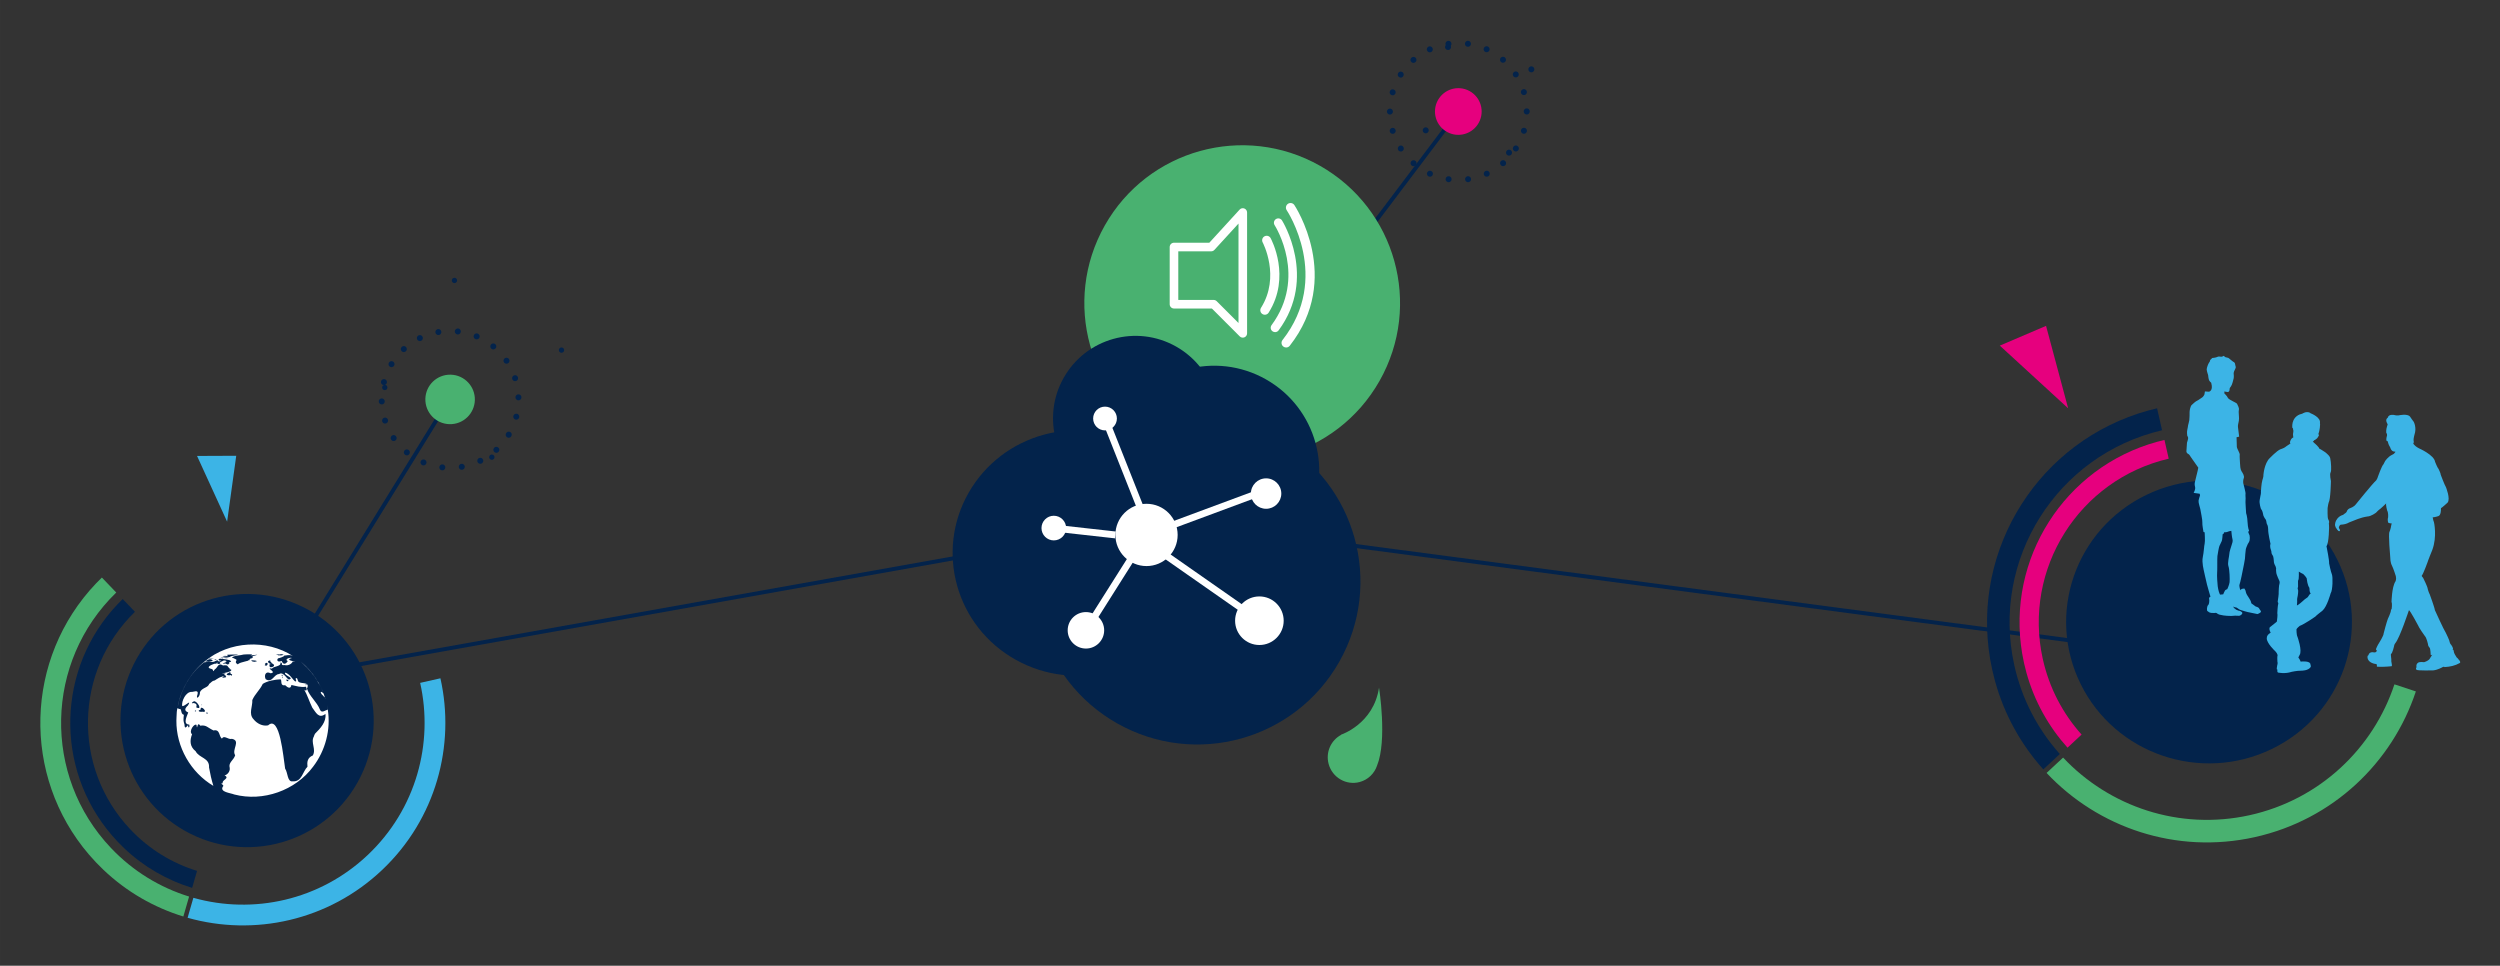 <?xml version="1.0" encoding="UTF-8" standalone="no"?>
<!-- Created with Inkscape (http://www.inkscape.org/) -->

<svg
   xmlns:dc="http://purl.org/dc/elements/1.1/"
   xmlns:cc="http://creativecommons.org/ns#"
   xmlns:rdf="http://www.w3.org/1999/02/22-rdf-syntax-ns#"
   xmlns:svg="http://www.w3.org/2000/svg"
   xmlns="http://www.w3.org/2000/svg"
   xmlns:sodipodi="http://sodipodi.sourceforge.net/DTD/sodipodi-0.dtd"
   xmlns:inkscape="http://www.inkscape.org/namespaces/inkscape"
   width="620pt"
   height="239.51pt"
   viewBox="0 0 775 299.388"
   id="svg2"
   version="1.1"
   inkscape:version="0.91 r13725"
   sodipodi:docname="st_images_svg-press_contact.svg">
  <rect x="0" y="0" width="775" height="299.388" fill="#333333" stroke="none"/>
  <defs
     id="defs4">
    <clipPath
       id="clipPath4154"
       clipPathUnits="userSpaceOnUse">
      <path
         inkscape:connector-curvature="0"
         id="path4156"
         d="m 0,268.5 626.5,0 L 626.5,0 0,0 0,268.5 Z" />
    </clipPath>
  </defs>
  <sodipodi:namedview
     id="base"
     pagecolor="#FFFFFF"
     bordercolor="#666666"
     borderopacity="1.0"
     inkscape:pageopacity="0.0"
     inkscape:pageshadow="2"
     inkscape:zoom="1.516"
     inkscape:cx="469.38866"
     inkscape:cy="122.37098"
     inkscape:document-units="px"
     inkscape:current-layer="g4152"
     showgrid="false"
     units="pt"
     fit-margin-top="10"
     fit-margin-left="10"
     fit-margin-right="10"
     fit-margin-bottom="10"
     inkscape:window-width="1280"
     inkscape:window-height="962"
     inkscape:window-x="-8"
     inkscape:window-y="-8"
     inkscape:window-maximized="1" />
  <g
     inkscape:label="Layer 1"
     inkscape:groupmode="layer"
     id="layer1"
     transform="translate(8.356,-201.169)">
    <g
       transform="matrix(1.238,0,0,-1.238,-7.688,527.758)"
       inkscape:label="module"
       id="g4144">
      <g
         transform="translate(308.797,131.056)"
         id="g4146">
        <path
           inkscape:connector-curvature="0"
           id="path4148"
           style="fill:none;stroke:#03234B;stroke-width:1;stroke-linecap:butt;stroke-linejoin:miter;stroke-miterlimit:10;stroke-dasharray:none;stroke-opacity:1"
           d="M 0,0 217.703,-28.764" />
      </g>
      <g
         id="g4150">
        <g
           clip-path="url(#clipPath4154)"
           id="g4152">
          <g
             transform="translate(542.516,148.949)"
             id="g4158">
            <path
               inkscape:connector-curvature="0"
               id="path4160"
               style="fill:#E6007E;fill-opacity:1;fill-rule:nonzero;stroke:none"
               d="M 0,0 -1.066,4.689 C -1.689,4.545 -2.305,4.392 -2.918,4.223 c -23.164,-6.381 -37.783,-29.331 -33.777,-53.02 0.134,-0.789 0.287,-1.58 0.463,-2.373 0.175,-0.791 0.371,-1.573 0.582,-2.346 1.99,-7.217 5.588,-13.598 10.31,-18.85 l 3.524,3.278 c -4.664,5.209 -8.1,11.648 -9.721,18.959 C -36.535,-27.575 -22.437,-5.239 0,0" />
          </g>
          <g
             transform="translate(540.854,156.062)"
             id="g4162">
            <path
               inkscape:connector-curvature="0"
               id="path4164"
               style="fill:#03234B;fill-opacity:1;fill-rule:nonzero;stroke:none"
               d="m 0,0 -1.252,5.503 c -0.73,-0.17 -1.455,-0.348 -2.172,-0.546 -27.183,-7.491 -44.338,-34.418 -39.637,-62.217 0.157,-0.928 0.338,-1.858 0.543,-2.783 0.207,-0.932 0.436,-1.848 0.686,-2.754 2.332,-8.467 6.555,-15.957 12.096,-22.12 l 4.136,3.848 c -5.472,6.11 -9.504,13.668 -11.406,22.246 C -42.875,-32.358 -26.33,-6.147 0,0" />
          </g>
          <g
             transform="translate(599.037,92.439)"
             id="g4166">
            <path
               inkscape:connector-curvature="0"
               id="path4168"
               style="fill:#49B170;fill-opacity:1;fill-rule:nonzero;stroke:none"
               d="m 0,0 c -5.295,-15.977 -18.611,-28.85 -36.238,-32.758 -17.649,-3.912 -35.18,2.147 -46.729,14.422 l -4.137,-3.848 c 12.87,-13.691 32.415,-20.445 52.086,-16.084 19.643,4.354 34.487,18.694 40.383,36.497 L 0,0 Z" />
          </g>
          <g
             transform="translate(536.926,139.885)"
             id="g4170">
            <path
               inkscape:connector-curvature="0"
               id="path4172"
               style="fill:#03234B;fill-opacity:1;fill-rule:nonzero;stroke:none"
               d="M 0,0 C 17.76,8.572 39.18,1.273 47.844,-16.302 56.506,-33.878 49.127,-55.074 31.371,-63.648 13.609,-72.22 -7.811,-64.921 -16.471,-47.347 -25.133,-29.771 -17.76,-8.574 0,0" />
          </g>
          <g
             transform="translate(364.627,235.881)"
             id="g4174">
            <path
               inkscape:connector-curvature="0"
               id="path4176"
               style="fill:none;stroke:#03234B;stroke-width:1;stroke-linecap:butt;stroke-linejoin:miter;stroke-miterlimit:10;stroke-dasharray:none;stroke-opacity:1"
               d="M 0,0 -34.578,-45.828" />
          </g>
          <g
             transform="translate(329.975,222.3)"
             id="g4178">
            <path
               inkscape:connector-curvature="0"
               id="path4180"
               style="fill:#49B170;fill-opacity:1;fill-rule:nonzero;stroke:none"
               d="m 0,0 c 18.998,-10.75 25.686,-34.866 14.936,-53.862 -10.745,-18.998 -34.862,-25.688 -53.86,-14.94 -19,10.752 -25.688,34.864 -14.936,53.866 C -43.114,4.062 -18.998,10.749 0,0" />
          </g>
          <g
             transform="translate(344.277,72.087)"
             id="g4182">
            <path
               inkscape:connector-curvature="0"
               id="path4184"
               style="fill:#49B170;fill-opacity:1;fill-rule:nonzero;stroke:none"
               d="m 0,0 c -0.652,-1.947 -2.229,-3.537 -4.352,-4.105 -3.38,-0.905 -6.859,1.123 -7.773,4.533 -0.787,2.935 0.592,5.937 3.154,7.289 L -9.004,7.76 c 0,0 8.129,2.638 9.502,11.767 C 0.498,19.527 2.6,6.381 0,0" />
          </g>
          <g
             transform="translate(61.334,92.439)"
             id="g4186">
            <path
               inkscape:connector-curvature="0"
               id="path4188"
               style="fill:none;stroke:#03234B;stroke-width:1;stroke-linecap:butt;stroke-linejoin:miter;stroke-miterlimit:10;stroke-dasharray:none;stroke-opacity:1"
               d="M 0,0 202.002,36.047" />
          </g>
          <g
             transform="translate(500.223,177.259)"
             id="g4190">
            <path
               inkscape:connector-curvature="0"
               id="path4192"
               style="fill:#E6007E;fill-opacity:1;fill-rule:nonzero;stroke:none"
               d="M 0,0 17.109,-15.694 11.576,4.946 0,0 Z" />
          </g>
          <g
             transform="translate(48.802,149.633)"
             id="g4194">
            <path
               inkscape:connector-curvature="0"
               id="path4196"
               style="fill:#3CB4E6;fill-opacity:1;fill-rule:nonzero;stroke:none"
               d="M 0,0 7.529,-16.455 9.812,0.043 0,0 Z" />
          </g>
          <g
             transform="translate(326.393,132.962)"
             id="g4198">
            <path
               inkscape:connector-curvature="0"
               id="path4200"
               style="fill:#03234B;fill-opacity:1;fill-rule:nonzero;stroke:none"
               d="m 0,0 c -7.156,-12.65 -23.203,-17.1 -35.854,-9.945 -12.64,7.156 -17.095,23.209 -9.94,35.855 7.156,12.646 23.21,17.096 35.855,9.941 C 2.707,28.696 7.158,12.645 0,0" />
          </g>
          <g
             transform="translate(296.166,110.208)"
             id="g4202">
            <path
               inkscape:connector-curvature="0"
               id="path4204"
               style="fill:#03234B;fill-opacity:1;fill-rule:nonzero;stroke:none"
               d="m 0,0 c -8.457,-14.764 -27.43,-19.971 -42.369,-11.609 -14.953,8.351 -20.216,27.099 -11.762,41.863 8.458,14.771 27.426,19.969 42.379,11.613 C 3.191,33.512 8.456,14.768 0,0" />
          </g>
          <g
             transform="translate(334.826,98.105)"
             id="g4206">
            <path
               inkscape:connector-curvature="0"
               id="path4208"
               style="fill:#03234B;fill-opacity:1;fill-rule:nonzero;stroke:none"
               d="M 0,0 C -11.105,-19.625 -36.018,-26.533 -55.638,-15.432 -75.264,-4.324 -82.17,20.586 -71.07,40.208 -59.966,59.833 -35.063,66.745 -15.434,55.635 4.191,44.537 11.104,19.627 0,0" />
          </g>
          <g
             transform="translate(301.777,148.872)"
             id="g4210">
            <path
               inkscape:connector-curvature="0"
               id="path4212"
               style="fill:#03234B;fill-opacity:1;fill-rule:nonzero;stroke:none"
               d="m 0,0 c -5.618,-9.928 -18.221,-13.423 -28.148,-7.809 -9.93,5.621 -13.428,18.226 -7.808,28.154 5.614,9.927 18.22,13.423 28.151,7.804 C 2.122,22.533 5.615,9.931 0,0" />
          </g>
          <g
             transform="translate(369.473,232.614)"
             id="g4214">
            <path
               inkscape:connector-curvature="0"
               id="path4216"
               style="fill:#E6007E;fill-opacity:1;fill-rule:nonzero;stroke:none"
               d="m 0,0 c -1.807,-2.678 -5.437,-3.383 -8.113,-1.577 -2.676,1.806 -3.381,5.436 -1.578,8.114 1.806,2.676 5.437,3.381 8.115,1.576 C 1.098,6.307 1.805,2.677 0,0" />
          </g>
          <g
             transform="translate(377.326,225.577)"
             id="g4218">
            <path
               inkscape:connector-curvature="0"
               id="path4220"
               style="fill:none;stroke:#03234B;stroke-width:1.5;stroke-linecap:round;stroke-linejoin:round;stroke-miterlimit:4;stroke-dasharray:none;stroke-opacity:1"
               d="m 0,0 0,0 m 5.59,20.865 0,0 m -20.863,5.591 0,0 m -5.59,-20.865 0,0" />
          </g>
          <g
             transform="translate(111.124,162.468)"
             id="g4222">
            <path
               inkscape:connector-curvature="0"
               id="path4224"
               style="fill:none;stroke:#03234B;stroke-width:1;stroke-linecap:butt;stroke-linejoin:miter;stroke-miterlimit:10;stroke-dasharray:none;stroke-opacity:1"
               d="M 0,0 -36.562,-59.311" />
          </g>
          <path
             d="m 122.619,149.327 0,0 m -26.807,17.445 0,0 m 17.444,26.808 0,0 m 26.809,-17.445 0,0"
             style="fill:none;stroke:#03234B;stroke-width:1.327;stroke-linecap:round;stroke-linejoin:round;stroke-miterlimit:10;stroke-dasharray:none;stroke-opacity:1"
             id="path4228"
             inkscape:connector-curvature="0" />
          <g
             transform="translate(47.19,55.002)"
             id="g4230">
            <path
               inkscape:connector-curvature="0"
               id="path4232"
               style="fill:#03234B;fill-opacity:1;fill-rule:nonzero;stroke:none"
               d="M 0,0 C 15.668,-7.814 34.701,-1.445 42.514,14.225 50.325,29.893 43.956,48.924 28.288,56.736 12.62,64.549 -6.414,58.182 -14.227,42.514 -22.038,26.844 -15.668,7.811 0,0" />
          </g>
          <g
             transform="translate(104.669,92.809)"
             id="g4238">
            <path
               inkscape:connector-curvature="0"
               id="path4240"
               style="fill:#3CB4E6;fill-opacity:1;fill-rule:nonzero;stroke:none"
               d="M 0,0 C 3.4,-15.121 -1.008,-31.596 -13.066,-43.041 -25.141,-54.5 -41.852,-58.033 -56.791,-53.82 l -1.439,-4.998 c 16.65,-4.703 35.282,-0.766 48.742,12.007 13.437,12.75 18.351,31.11 14.562,47.959 L 0,0 Z" />
          </g>
          <g
             transform="translate(28.569,115.434)"
             id="g4242">
            <path
               inkscape:connector-curvature="0"
               id="path4244"
               style="fill:#49B170;fill-opacity:1;fill-rule:nonzero;stroke:none"
               d="M 0,0 -3.599,3.75 C -4.095,3.271 -4.582,2.785 -5.053,2.289 c -17.904,-18.803 -18.674,-48.193 -1.779,-67.908 0.564,-0.656 1.147,-1.305 1.75,-1.94 0.603,-0.634 1.219,-1.25 1.846,-1.849 5.856,-5.574 12.742,-9.483 20.039,-11.719 l 1.439,4.996 C 11.023,-73.902 4.258,-69.85 -1.312,-63.98 -18.494,-45.873 -17.867,-17.34 0,0" />
          </g>
          <g
             transform="translate(33.255,110.607)"
             id="g4246">
            <path
               inkscape:connector-curvature="0"
               id="path4248"
               style="fill:#03234B;fill-opacity:1;fill-rule:nonzero;stroke:none"
               d="M 0,0 -3.066,3.197 C -3.488,2.787 -3.904,2.373 -4.306,1.951 -19.562,-14.074 -20.219,-39.121 -5.82,-55.92 c 0.479,-0.56 0.976,-1.111 1.49,-1.654 0.514,-0.541 1.038,-1.065 1.572,-1.574 4.991,-4.752 10.86,-8.084 17.078,-9.989 l 1.227,4.26 C 9.395,-62.979 3.631,-59.527 -1.117,-54.525 -15.761,-39.094 -15.226,-14.777 0,0" />
          </g>
          <g
             transform="translate(320.305,140.213)"
             id="g4250">
            <path
               inkscape:connector-curvature="0"
               id="path4252"
               style="fill:#FFFFFF;fill-opacity:1;fill-rule:nonzero;stroke:none"
               d="m 0,0 c 0,-2.104 -1.703,-3.81 -3.811,-3.81 -2.101,0 -3.808,1.706 -3.808,3.81 0,2.104 1.707,3.811 3.808,3.811 C -1.703,3.811 0,2.104 0,0" />
          </g>
          <g
             transform="translate(294.348,129.856)"
             id="g4254">
            <path
               inkscape:connector-curvature="0"
               id="path4256"
               style="fill:#FFFFFF;fill-opacity:1;fill-rule:nonzero;stroke:none"
               d="m 0,0 c 0,-4.307 -3.491,-7.799 -7.796,-7.799 -4.306,0 -7.796,3.492 -7.796,7.799 0,4.307 3.49,7.797 7.796,7.797 C -3.491,7.797 0,4.307 0,0" />
          </g>
          <g
             transform="translate(287.232,131.061)"
             id="g4258">
            <path
               inkscape:connector-curvature="0"
               id="path4260"
               style="fill:none;stroke:#FFFFFF;stroke-width:1.722;stroke-linecap:butt;stroke-linejoin:miter;stroke-miterlimit:10;stroke-dasharray:none;stroke-opacity:1"
               d="M 0,0 -11.074,27.946" />
          </g>
          <g
             transform="translate(279.135,159.007)"
             id="g4262">
            <path
               inkscape:connector-curvature="0"
               id="path4264"
               style="fill:#FFFFFF;fill-opacity:1;fill-rule:nonzero;stroke:none"
               d="m 0,0 c 0,-1.643 -1.334,-2.975 -2.977,-2.975 -1.642,0 -2.971,1.332 -2.971,2.975 0,1.642 1.329,2.975 2.971,2.975 C -1.334,2.975 0,1.642 0,0" />
          </g>
          <g
             transform="translate(283.612,130.175)"
             id="g4266">
            <path
               inkscape:connector-curvature="0"
               id="path4268"
               style="fill:none;stroke:#FFFFFF;stroke-width:1.722;stroke-linecap:butt;stroke-linejoin:miter;stroke-miterlimit:10;stroke-dasharray:none;stroke-opacity:1"
               d="M 0,0 31.206,-21.803" />
          </g>
          <g
             transform="translate(320.9,108.374)"
             id="g4270">
            <path
               inkscape:connector-curvature="0"
               id="path4272"
               style="fill:#FFFFFF;fill-opacity:1;fill-rule:nonzero;stroke:none"
               d="m 0,0 c 0,-3.359 -2.723,-6.082 -6.082,-6.082 -3.361,0 -6.083,2.723 -6.083,6.082 0,3.357 2.722,6.082 6.083,6.082 C -2.723,6.082 0,3.357 0,0" />
          </g>
          <g
             transform="translate(275.949,105.97)"
             id="g4274">
            <path
               inkscape:connector-curvature="0"
               id="path4276"
               style="fill:#FFFFFF;fill-opacity:1;fill-rule:nonzero;stroke:none"
               d="m 0,0 c 0,-2.521 -2.047,-4.566 -4.566,-4.566 -2.526,0 -4.571,2.045 -4.571,4.566 0,2.523 2.045,4.566 4.571,4.566 C -2.047,4.566 0,2.523 0,0" />
          </g>
          <g
             transform="translate(266.426,131.571)"
             id="g4278">
            <path
               inkscape:connector-curvature="0"
               id="path4280"
               style="fill:#FFFFFF;fill-opacity:1;fill-rule:nonzero;stroke:none"
               d="m 0,0 c 0,-1.705 -1.385,-3.086 -3.089,-3.086 -1.703,0 -3.084,1.381 -3.084,3.086 0,1.705 1.381,3.087 3.084,3.087 C -1.385,3.087 0,1.705 0,0" />
          </g>
          <g
             transform="translate(287.232,131.061)"
             id="g4282">
            <path
               inkscape:connector-curvature="0"
               id="path4284"
               style="fill:none;stroke:#FFFFFF;stroke-width:1.722;stroke-linecap:butt;stroke-linejoin:miter;stroke-miterlimit:10;stroke-dasharray:none;stroke-opacity:1"
               d="m 0,0 -15.854,-25.092 m 7.377,23.887 -15.418,1.717 m 20.871,-2.532 33.37,12.386" />
          </g>
          <g
             transform="translate(381.754,235.881)"
             id="g4286">
            <path
               inkscape:connector-curvature="0"
               id="path4288"
               style="fill:none;stroke:#03234B;stroke-width:1.5;stroke-linecap:round;stroke-linejoin:round;stroke-miterlimit:4;stroke-dasharray:0, 4.89;stroke-dashoffset:0;stroke-opacity:1"
               d="m 0,0 c 0,-9.459 -7.668,-17.127 -17.127,-17.127 -9.459,0 -17.127,7.668 -17.127,17.127 0,9.459 7.668,17.127 17.127,17.127 C -7.668,17.127 0,9.459 0,0 Z" />
          </g>
          <path
             d="m 112.001,157.59 c 3.42,-0.093 6.272,2.605 6.365,6.028 0.093,3.42 -2.609,6.272 -6.029,6.365 -3.421,0.092 -6.271,-2.608 -6.364,-6.029 -0.093,-3.422 2.607,-6.271 6.028,-6.364"
             style="fill:#49B170;fill-opacity:1;fill-rule:nonzero;stroke:none"
             id="path4236"
             inkscape:connector-curvature="0" />
          <path
             d="m 126.835,154.94 c -4.886,-8.1 -15.413,-10.705 -23.512,-5.819 -8.1,4.885 -10.705,15.412 -5.82,23.511 4.886,8.1 15.413,10.705 23.513,5.82 8.099,-4.886 10.705,-15.412 5.819,-23.512 z"
             style="fill:none;stroke:#03234B;stroke-width:1.5;stroke-linecap:round;stroke-linejoin:round;stroke-miterlimit:4;stroke-dasharray:0, 4.89;stroke-dashoffset:0;stroke-opacity:1"
             id="path4292"
             inkscape:connector-curvature="0" />
          <g
             transform="translate(546.943,150.762)"
             id="g4294">
            <path
               inkscape:connector-curvature="0"
               id="path4296"
               style="fill:#3CB4E6;fill-opacity:1;fill-rule:nonzero;stroke:none"
               d="m 0,0 c 0,-0.289 0.292,-0.58 0.509,-0.652 0.219,-0.073 0.58,-0.725 0.58,-0.725 l 1.889,-2.685 c 0,0 -0.075,-0.438 -0.146,-0.727 -0.073,-0.292 -0.507,-2.107 -0.652,-2.685 -0.146,-0.583 -0.146,-0.872 0,-1.453 0.145,-0.58 -0.363,-1.452 -0.363,-1.452 l 1.523,-0.216 0.072,-0.436 c 0,0 -0.29,-0.799 -0.364,-1.308 -0.07,-0.509 0.364,-1.67 0.437,-2.102 0.073,-0.438 0.58,-2.903 0.509,-3.341 -0.073,-0.432 0.29,-2.394 0.29,-2.394 l 0.288,-0.075 c 0,0 0.149,-2.32 0,-2.828 -0.142,-0.511 -0.216,-2.253 -0.434,-3.194 -0.217,-0.945 -0.073,-1.744 0,-2.396 0.072,-0.653 0.943,-4.286 1.017,-4.648 0.073,-0.363 0.871,-3.046 0.871,-3.046 l -0.363,-0.291 0.072,-0.655 c 0,0 0,-0.942 -0.29,-1.159 -0.29,-0.22 -0.433,-1.381 -0.145,-1.527 0.29,-0.145 0.29,-0.359 0.943,-0.434 0.654,-0.071 0.944,0 0.944,0 l 0.218,0 c 0.216,0 0.362,-0.292 0.87,-0.434 0.507,-0.147 1.525,-0.293 1.888,-0.293 0.362,0 1.089,-0.072 1.597,0 0.436,0.065 1.161,0 1.45,0 0.291,0 1.035,0.532 0.727,0.874 -0.364,0.399 -0.943,0.433 -0.943,0.433 l -0.509,0.219 c 0,0 -0.109,0.036 -0.29,0.222 -0.161,0.157 -0.292,0.14 -0.363,0.358 -0.042,0.129 -0.109,0.202 -0.158,0.249 0.117,-0.081 0.392,-0.249 0.668,-0.249 0.362,0 0.722,-0.507 1.231,-0.652 0.509,-0.147 1.382,-0.438 1.742,-0.509 0.364,-0.071 2.469,-0.51 2.469,-0.51 0,0 0.508,0.15 0.799,0.439 0.289,0.287 -0.218,0.58 -0.361,0.943 -0.147,0.362 -0.872,0.509 -0.872,0.509 l -1.089,0.797 c -0.147,1.078 -1.165,1.854 -1.379,2.833 0,0.363 -0.364,0.868 -0.364,0.868 0,0 -0.291,0 -0.581,-0.073 -0.29,-0.074 -0.364,-0.359 -0.364,-0.359 0,0 -0.217,0.285 -0.291,0.942 -0.072,0.653 0,0 0.509,2.468 0.509,2.465 0.872,4.281 0.872,4.5 0,0.214 0.145,2.034 0.219,2.394 0.073,0.362 0.506,1.308 0.506,1.308 0,0 0.364,0.507 0.437,0.868 0.071,0.365 0.071,0.945 0,1.234 -0.073,0.293 -0.51,1.019 -0.29,1.019 0.217,0 0.144,0.219 0.144,0.219 0,0 -0.291,0.58 -0.364,2.105 -0.072,1.522 -0.36,2.248 -0.36,2.248 0,0 -0.22,3.047 -0.147,3.34 0.071,0.289 -0.073,1.231 0,1.524 0.071,0.289 -0.581,2.685 -0.581,2.685 0,0 -0.072,0.725 0.145,1.234 0.218,0.506 -0.29,1.304 -0.581,1.74 -0.29,0.436 -0.362,1.524 -0.362,1.887 0,0.362 -0.147,1.963 -0.073,2.251 0.073,0.291 -0.724,1.599 -0.724,1.888 0,0.289 -0.073,2.467 -0.073,2.467 l 0.651,0.145 c 0,0 -0.216,1.888 -0.289,2.326 -0.073,0.434 0.073,1.014 0.217,1.666 0.144,0.655 -0.144,2.105 0,2.685 0.144,0.583 -0.363,1.237 -0.434,1.526 -0.072,0.289 -2.104,1.019 -2.324,1.526 -0.217,0.506 -0.871,1.086 -0.871,1.086 l 0,0.511 c 0,0 0.58,-0.151 0.871,-0.151 0.291,0 0.435,0.367 0.435,0.657 0,0.291 0.073,0.437 0.365,0.798 0.289,0.364 0.58,1.67 0.652,1.961 0.084,0.467 0.026,0.891 0,1.233 0,0.363 0.218,0.799 0.436,1.233 0.217,0.438 0,0.509 -0.073,1.09 -0.073,0.58 -0.435,0.509 -0.726,0.798 -0.289,0.29 -0.509,0.363 -0.798,0.652 C 10.38,23.592 9.729,23.446 9.509,23.808 9.292,24.171 9.22,23.592 8.493,23.735 7.767,23.881 7.767,23.519 6.897,23.446 6.026,23.373 6.605,23.373 6.243,23.156 5.88,22.937 5.88,22.574 5.88,22.574 c 0,0 0,-0.07 -0.217,-0.359 -0.218,-0.293 -0.582,-1.308 -0.582,-1.673 0,-0.364 0.364,-1.452 0.364,-1.452 0,0 0.072,-1.014 0.29,-1.377 0.164,-0.277 0.371,-0.428 0.461,-0.482 0.015,-0.052 0.031,-0.112 0.047,-0.172 0.508,-1.89 -0.58,-2.106 -0.58,-2.106 L 4.646,15.028 4.502,14.226 c 0,0 -0.292,-0.579 -0.581,-0.726 C 3.63,13.357 3.048,12.849 2.688,12.706 2.325,12.559 1.598,11.905 1.31,11.616 1.015,11.325 0.8,10.306 0.8,9.874 0.8,9.438 0.8,8.277 0.728,7.841 0.654,7.405 0.509,6.898 0.437,6.606 0.363,6.317 0.363,5.879 0.219,5.374 c -0.146,-0.509 0,-1.454 0,-1.454 0,0 0.218,-0.292 0.218,-0.581 C 0.437,3.05 0.146,2.178 0.146,2.178 0.146,2.178 0,0.292 0,0 m 7.694,-30.408 c 0.073,0.505 0,3.699 0.073,4.207 0.074,0.507 0.364,2.25 0.508,2.54 0.146,0.289 0.435,0.941 0.58,1.232 0.146,0.293 0.218,1.672 0.218,1.672 l 0.292,0.219 0.073,0.287 c 0,0 0.651,0 0.942,0.145 0.291,0.148 0.872,0.221 0.872,0.221 0,0 0.144,-1.67 0.291,-2.106 0.145,-0.438 -0.074,-1.019 -0.219,-1.454 -0.144,-0.432 -0.581,-1.741 -0.581,-2.249 0,-0.507 -0.507,-2.249 -0.218,-3.048 0.29,-0.798 0.363,-3.339 0.29,-3.992 -0.072,-0.653 -0.579,-1.745 -0.579,-1.745 0,0 -0.436,-0.142 -0.582,-0.362 -0.145,-0.216 -0.434,-0.941 -0.434,-0.941 l -0.799,-0.073 c 0,0 -0.146,0.291 -0.29,0.725 -0.145,0.436 -0.22,0.944 -0.29,1.381 -0.074,0.432 -0.22,2.831 -0.147,3.341"
               sodipodi:nodetypes="ccccccccccccccccccccccccccscscsccccccscccccccccccccsccccsccccccccscscccccccccsscccccccccccccsccccccccccsccccscccccsccccccssccccccccc" />
          </g>
          <g
             transform="translate(584.442,133.474)"
             id="g4298">
            <path
               inkscape:connector-curvature="0"
               id="path4300"
               style="fill:#3CB4E6;fill-opacity:1;fill-rule:nonzero;stroke:none"
               d="m 0,0 c 0.398,0.753 0.965,1.196 1.782,1.431 0.137,0.133 0.305,0.274 0.493,0.378 0,0 0.317,0.212 0.402,0.467 0,0 0.106,0.575 0.868,0.826 0,0 0.87,0.277 1.358,0.912 0,0 4.259,5.295 5.127,6.039 0,0 0.359,0.551 0.403,0.847 0,0 0.993,2.818 1.418,3.177 0,0 0.358,0.655 0.403,0.785 0,0 0.7,1.082 1.717,1.568 0,0 0.592,0.255 0.634,0.444 0,0 0.096,0.129 0.27,0.329 l -0.27,0.052 c -0.806,0 -1.038,0.953 -1.038,0.953 -0.023,0.128 -0.148,0.297 -0.148,0.297 -0.295,0.382 -0.512,1.335 -0.512,1.335 l -0.208,0.062 c -0.339,0.172 0.041,1.4 0.041,1.4 0.066,0.34 -0.191,0.656 -0.191,0.656 -0.083,0.745 0.122,1.408 0.344,2.082 0,0.007 0,0.019 -0.004,0.028 0,0 0.011,0 -0.111,0.247 0,0 -0.546,0.83 0.028,1.335 0,0 0.121,0.05 0.164,0.176 0,0 0.121,0.981 2.031,0.495 0,0 0.412,-0.042 0.673,0 0,0 2.366,0.573 2.931,-0.467 0,0 0.691,-1.041 0.819,-1.147 0,0 0.805,-1.437 0.177,-3.258 0,0 -0.24,-0.91 -0.22,-1.335 0,0 0.172,-0.702 -0.093,-0.843 0.093,-0.143 0.263,-0.357 0.525,-0.59 0.004,0.002 0.005,0.002 0.007,0.002 l 0.024,-0.027 -0.004,0 c 0.227,-0.197 0.524,-0.401 0.91,-0.596 0,0 3.791,-1.649 4.024,-3.389 0,0 0.616,-1.547 0.851,-1.738 0,0 0.568,-1.121 0.568,-1.503 0,0 0.975,-2.605 1.293,-3.075 0,0 1.209,-2.966 0.404,-3.896 0,0 -1.414,-1.292 -1.644,-1.373 l 0,-0.085 -0.006,0 c 0.01,-0.334 0.01,-1.651 -0.615,-1.89 0,0 -0.623,-0.247 -1.453,-0.332 0.039,-0.214 0.18,-0.953 0.307,-1.152 0,0 0.868,-3.622 -0.424,-7.054 0,0 -1.08,-2.627 -1.187,-3.07 0,0 -1.045,-2.882 -1.452,-3.36 0,0 0,-0.004 0.002,-0.004 l -0.012,-0.006 c 0,0 0.107,-0.234 0.382,-0.53 0,0 1.144,-2.246 1.144,-2.774 0,0 0.297,-1.04 0.488,-1.296 0,0 1.271,-3.453 1.292,-3.962 0,0 2.248,-4.976 2.733,-5.675 0,0 0.953,-1.91 0.953,-2.268 0,0 0.147,-0.595 0.404,-0.762 0,0 0.528,-0.743 0.445,-1.059 0,0 -0.046,-0.04 -0.127,-0.097 0.16,-0.03 0.318,-0.135 0.318,-0.412 0.043,-0.598 0.465,-1.097 0.741,-1.59 0,0 0.38,-0.297 0.465,-0.509 0,0 0.593,-0.506 0.359,-0.868 -1.284,-0.716 -2.421,-0.942 -3.835,-1.038 0,0 -0.147,0.17 -0.463,0.019 0,0 -1.25,-0.74 -2.397,-0.844 0,0 -3.897,-0.109 -4.194,0.146 0,0 -0.297,0.34 0.021,0.637 0,0 -0.276,0.783 0.488,1.207 0,0 0.443,0.189 1.397,0.064 0,0 0.91,0.233 1.376,0.804 0,0 0.508,0.861 0.79,1.25 -0.044,-0.054 -0.089,-0.115 -0.131,-0.19 0,0 -0.384,-0.253 -0.384,0.022 0,0 -0.042,1.399 -0.253,1.715 0,0 -0.443,0.421 -0.423,0.934 0,0 -0.36,1.608 -0.784,2.011 0,0 -1.505,2.077 -1.76,2.777 0,0 -1.865,3.515 -2.223,3.707 0,0 -2.289,-6.929 -3.411,-8.264 0,0 -0.316,-0.382 -0.316,-0.76 0,0 -0.405,-1.824 -0.785,-1.971 0,0 -0.087,-0.004 -0.23,-0.004 0.112,-0.005 0.197,-0.005 0.23,0.004 0,0 -0.042,-0.446 0.041,-0.829 0,0 0.107,-0.76 0.042,-0.932 0,0 0.085,-0.422 0.106,-0.615 0,0 0.151,-0.635 -0.041,-0.675 0,0 -1.907,-0.213 -3.412,-0.128 0,0 -0.257,0 -0.257,0.085 l 0,0.421 c 0,0 -0.038,0.174 -0.316,0.192 0,0 -1.886,0.19 -2.032,1.611 0,0 -0.063,0.549 0.231,0.549 0.05,0.201 0.193,0.625 0.596,0.722 0,0 0.295,0.128 0.783,0.02 0,0 0.36,-0.062 0.615,0.15 0,0 0.02,0.229 0.097,0.366 -0.012,0.02 -0.023,0.037 -0.035,0.058 0,0 -0.232,0.108 -0.168,0.255 0,0 0.423,1.036 0.741,1.462 0,0 1.187,1.863 1.187,2.458 0,0 0.782,3.028 1.06,3.665 0,0 0.783,1.61 0.762,2.138 0,0 0.021,0.17 0.189,0.359 0,0 0.171,1.229 -0.041,1.718 0,0 0.064,3.727 0.976,5.127 0,0 0.294,0.487 0.102,1.335 0,0 -0.589,1.907 -1.014,2.734 0,0 -0.384,0.656 -0.384,2.033 0,0 -0.528,5.827 -0.189,6.334 0,0 0.274,0.7 0.319,0.978 0,0 0.133,0.858 0.256,1.126 -0.127,-0.026 -0.254,-0.021 -0.386,0.035 0,0 -0.505,0.024 -0.548,0.255 0,0 -0.19,0.721 0.02,1.25 0,0 0.108,1.103 -0.255,1.716 0,0 -0.38,1.463 -0.232,1.76 0,0 -1.567,-1.526 -1.822,-1.63 0,0 -0.592,-0.51 -0.722,-0.701 0,0 -1.268,-0.953 -2.158,-0.953 C 6.002,0.719 4.707,0.073 3.271,-0.479 2.58,-0.892 1.902,-1.014 1.138,-1.051 0.871,-1.157 0.806,-1.422 0.669,-1.663 0.672,-1.991 0.88,-2.182 0.934,-2.308 1.07,-2.562 0.783,-2.691 0.783,-2.691 c -0.405,0.06 -0.716,0.704 -0.716,0.704 -0.16,0.129 -0.253,0.475 -0.253,0.475 C -0.486,-0.926 0,0 0,0"
               sodipodi:nodetypes="ccccccccccccccccccccccccccccccccccccccccccccccccccccccccccccccccccccccccccccccccccccccccccccsccccccccccccccccccccccccccccccccccccccc" />
          </g>
          <g
             transform="translate(574.615,112.208)"
             id="g4302">
            <path
               inkscape:connector-curvature="0"
               id="path4304"
               style="fill:#3CB4E6;fill-opacity:1;fill-rule:nonzero;stroke:none"
               d="m 0,0 c 0,0 0.114,1.104 0.049,1.44 0,0 0.048,0.675 0.16,0.996 0,0 0.209,1.234 0.048,1.539 -0.16,0.305 0.016,0.513 0.032,0.706 0.015,0.193 0,1.026 -0.016,1.297 -0.016,0.273 0.127,0.466 0.161,0.609 0.03,0.146 0.096,1.604 0.046,1.877 0,0 0.77,-0.496 1.09,-0.593 0,0 1.013,-0.962 0.914,-1.331 0,0 0.144,-1.458 0.628,-2.113 0,0 0.096,-0.548 0.062,-0.724 0,0 0.082,-0.53 0.224,-0.642 0,0 0.195,-0.08 -0.112,-0.208 0,0 -0.256,-0.255 -0.526,-0.722 0,0 -0.098,-0.16 -0.339,-0.287 0,0 -0.609,-0.404 -0.865,-0.691 C 1.556,1.153 0.32,0.032 0,0 m -9.01,24.191 c 0.417,-0.464 0.528,-1.282 0.528,-1.282 0,-0.432 0.465,-1.138 0.465,-1.138 0.241,-0.209 0.338,-0.625 0.338,-0.625 0,-0.178 0.16,-0.785 0.16,-0.785 0.05,-0.049 0.093,-0.118 0.129,-0.199 0.004,-0.008 0.004,-0.012 0.004,-0.016 l 0.002,0.004 c 0.175,-0.408 0.185,-1.103 0.185,-1.103 -0.03,-1.026 0.578,-3.609 0.578,-3.609 0.006,0 0.011,-0.001 0.02,-0.001 -0.268,-0.708 0.092,-1.505 0.092,-1.505 0.113,-0.259 0.129,-0.562 0.129,-0.562 -0.065,-0.321 0.304,-0.85 0.304,-0.85 0.24,-0.241 0.29,-1.314 0.29,-1.314 -0.017,-0.675 0.319,-1.187 0.319,-1.187 0.177,-0.24 0.274,-0.832 0.274,-0.832 -0.082,-0.29 0,-0.335 0.015,-0.899 0.016,-0.563 0.817,-2.213 0.817,-2.213 0.097,-0.337 0,-0.657 0,-0.657 C -4.521,5.129 -4.568,3.317 -4.568,3.317 -4.488,3.03 -4.762,1.267 -4.762,1.267 -4.858,0.866 -4.744,0.738 -4.744,0.738 -4.633,0.657 -4.667,0.432 -4.667,0.432 -4.825,0 -4.904,-1.942 -4.904,-1.942 -4.772,-2.29 -4.977,-3.748 -5.012,-4.003 -5.022,-4.015 -5.03,-4.028 -5.03,-4.038 l 0.013,-0.003 -0.161,-0.158 C -5.339,-4.312 -6.813,-5.5 -6.813,-5.5 c -0.242,-0.625 0.255,-1.33 0.255,-1.33 0,0 -1.007,-0.498 -0.976,-1.313 l 10e-4,-0.004 c -0.026,-0.057 -0.02,-0.091 -0.02,-0.091 0,-1.254 2.055,-3.16 2.055,-3.16 0.414,-0.398 0.59,-0.77 0.667,-1.03 -0.155,-0.391 -0.042,-1.744 -0.042,-1.744 0.143,-0.193 -0.064,-0.868 -0.064,-0.868 -0.096,-0.353 -0.111,-0.945 -0.111,-0.945 0.055,-0.035 0.111,-0.07 0.165,-0.1 -0.025,-0.138 -0.104,-0.61 0.17,-0.733 0,0 1.715,-0.386 3.367,0.177 0,0 1.362,0.305 2.356,0.289 0,0 1.938,-0.049 2.452,0.977 0,0 0.064,0.447 -0.047,0.368 l -0.017,0.176 c 0,1.076 -2.452,0.754 -2.452,0.754 l -0.009,-0.008 c -0.126,0.422 -0.508,0.951 -0.574,1.038 0,0 0.002,0.005 0.002,0.007 l -0.011,0.006 0.304,0.593 c 0.754,1.058 -0.514,4.569 -0.514,4.569 -0.271,0.48 -0.256,1.892 -0.256,1.892 0.08,0.256 0.803,0.849 0.803,0.849 1.217,0.434 3.895,2.309 3.895,2.309 0.225,0.289 1.829,1.523 1.829,1.523 1.136,0.996 2.034,4.329 2.034,4.329 0.53,0.752 0.577,4.168 0.305,4.76 -0.272,0.595 -0.691,2.728 -0.691,2.728 0.059,0.713 -0.536,3.688 -0.663,4.321 0.633,0.641 0.699,5.169 0.633,5.362 -0.004,0.011 -0.008,0.027 -0.013,0.042 -0.049,0.185 -0.002,0.423 -0.002,0.423 0.189,0.302 -0.196,0.929 -0.196,0.929 -0.206,0.336 -0.142,2.772 -0.142,2.772 0.063,0.642 0.257,1.348 0.257,1.348 0.512,0.834 0.576,5.419 0.576,5.419 0,0 -0.368,1.666 -0.078,2.166 0.285,0.495 0.047,2.644 0.047,2.644 -0.047,0.143 -0.114,0.706 -0.114,0.706 0,1.234 -2.789,2.629 -2.789,2.629 -0.017,0.353 -1.121,1.298 -1.121,1.298 -0.161,0.066 -0.257,0.239 -0.257,0.239 -0.03,0.059 -0.109,0.13 -0.22,0.209 0.157,0.054 0.308,0.249 0.404,0.397 0.048,-0.027 0.103,-0.027 0.103,-0.027 0.049,0.081 0.436,0.336 0.436,0.336 0.224,0.127 0.558,0.787 0.558,0.787 0.087,0.22 -0.025,0.312 -0.131,0.351 0.432,1.03 0.453,2.455 0.453,2.455 -0.065,0.13 -0.032,0.384 -0.032,0.384 0.209,1.393 -2.196,2.34 -2.196,2.34 -0.114,0 -0.305,0.193 -0.305,0.193 C 2.34,48.706 1.363,48.017 1.363,48.017 1.074,47.903 0.755,47.841 0.755,47.841 c -2.294,-0.916 -1.893,-3.383 -1.893,-3.383 0,-0.089 0.078,-0.104 0.159,-0.092 -0.035,-0.2 0.055,-0.367 0.083,-0.55 0.047,-0.145 -0.066,-0.77 -0.066,-0.77 -0.062,-0.196 0.051,-0.904 0.064,-0.987 -0.671,-0.228 -0.834,-1.177 -0.834,-1.177 -0.032,-0.177 0.128,-0.289 0.128,-0.289 -0.08,-0.11 -0.382,-0.305 -0.382,-0.305 -0.337,-0.176 -0.947,-0.656 -0.947,-0.656 -0.275,-0.241 -1.252,-0.563 -1.252,-0.563 -0.881,-0.384 -2.595,-2.162 -2.595,-2.162 -1.396,-1.318 -1.605,-4.219 -1.605,-4.219 0.065,-0.382 -0.258,-1.313 -0.258,-1.313 -0.255,-0.801 -0.367,-2.869 -0.367,-2.869 0.065,-0.37 -0.128,-1.122 -0.128,-1.122 l -0.175,-0.947 c -0.18,-0.866 0.303,-2.246 0.303,-2.246"
               sodipodi:nodetypes="ccccccccccccccccccccccccccccccccccccccccccccccccccccccccccccccccccccccccccccccccccccccccccccccccccccccccccccccccccccccccc" />
          </g>
          <g
             transform="translate(309.587,182.921)"
             id="g4306">
            <path
               inkscape:connector-curvature="0"
               id="path4308"
               style="fill:#FFFFFF;fill-opacity:1;fill-rule:nonzero;stroke:none"
               d="m 0,0 -5.463,5.465 c -0.203,0.2 -0.474,0.314 -0.757,0.314 l -8.858,0 0,12.17 8.242,0 c 0.304,0 0.59,0.127 0.796,0.353 L 0,24.903 0,0 Z M 1.465,28.675 C 1.05,28.839 0.58,28.729 0.28,28.4 l -7.588,-8.296 -8.848,0 c -0.593,0 -1.075,-0.485 -1.075,-1.079 l 0,-14.32 c 0,-0.595 0.482,-1.076 1.075,-1.076 l 9.488,0 6.981,-6.982 c 0.309,-0.309 0.771,-0.401 1.173,-0.234 0.401,0.167 0.663,0.556 0.663,0.991 l 0,30.272 c 0,0.443 -0.271,0.84 -0.684,0.999" />
          </g>
          <g
             transform="translate(317.63,204.175)"
             id="g4310">
            <path
               inkscape:connector-curvature="0"
               id="path4312"
               style="fill:#FFFFFF;fill-opacity:1;fill-rule:nonzero;stroke:none"
               d="m 0,0 c -0.299,0.549 -0.983,0.75 -1.533,0.453 -0.549,-0.297 -0.753,-0.984 -0.456,-1.534 0.046,-0.084 4.509,-8.547 -0.42,-16.37 -0.333,-0.529 -0.174,-1.228 0.354,-1.562 0.188,-0.117 0.397,-0.174 0.603,-0.174 0.376,0 0.743,0.188 0.959,0.529 C 5.154,-9.691 0.213,-0.392 0,0" />
          </g>
          <g
             transform="translate(320.482,208.61)"
             id="g4314">
            <path
               inkscape:connector-curvature="0"
               id="path4316"
               style="fill:#FFFFFF;fill-opacity:1;fill-rule:nonzero;stroke:none"
               d="m 0,0 c -0.328,0.513 -1.005,0.661 -1.518,0.336 -0.511,-0.325 -0.663,-1.005 -0.338,-1.518 0.335,-0.526 8.085,-13.049 -0.761,-25.039 -0.362,-0.489 -0.257,-1.178 0.231,-1.538 0.198,-0.146 0.426,-0.215 0.653,-0.215 0.337,0 0.671,0.154 0.885,0.446 C 8.909,-14.304 0.09,-0.142 0,0" />
          </g>
          <g
             transform="translate(323.572,212.46)"
             id="g4318">
            <path
               inkscape:connector-curvature="0"
               id="path4320"
               style="fill:#FFFFFF;fill-opacity:1;fill-rule:nonzero;stroke:none"
               d="m 0,0 c -0.358,0.528 -1.077,0.666 -1.606,0.308 -0.529,-0.358 -0.666,-1.078 -0.308,-1.606 0.113,-0.167 11.196,-16.897 -1.053,-32.506 -0.394,-0.502 -0.306,-1.23 0.196,-1.623 0.211,-0.167 0.462,-0.247 0.712,-0.247 0.343,0 0.683,0.151 0.911,0.442 C 12.132,-18.309 0.123,-0.181 0,0" />
          </g>
          <g
             transform="translate(81.34,87.264)"
             id="g4322">
            <path
               inkscape:connector-curvature="0"
               id="path4324"
               style="fill:#FFFFFF;fill-opacity:1;fill-rule:nonzero;stroke:none"
               d="M 0,0 C 0.078,-0.373 0.141,-0.751 0.196,-1.132 0.202,-1.13 0.206,-1.128 0.21,-1.127 0.153,-0.745 0.079,-0.372 0,0" />
          </g>
          <g
             transform="translate(78.055,79.388)"
             id="g4326">
            <path
               style="fill:#FFFFFF;fill-opacity:1;fill-rule:nonzero;stroke:none"
               d="M 0,0 C -0.867,-1.511 0.643,-3.202 -0.268,-4.751 -1.62,-5.328 -1.733,-6.359 -1.607,-7.579 -2.798,-8.738 -2.994,-11.398 -5.266,-11.229 c -1.418,-0.268 -1.227,2.193 -1.934,3.182 -0.454,2.822 -1.304,13.551 -4.262,10.833 -1.389,-0.292 -2.8,0.469 -3.628,1.508 -1.341,1.394 -0.218,3.208 -0.327,4.828 0.696,1.575 1.901,2.507 2.617,4.047 1.126,0.729 3.032,1.087 4.457,1.142 0.431,-0.244 -0.232,-1.728 1.166,-1.483 0.589,-0.616 1.418,-1.022 1.545,0.069 C -4.419,12.637 -3.259,12.236 -1.982,12.462 -1.399,11.134 -2.365,11.527 -2.441,11.779 -1.608,10.316 -1.13,8.701 -0.399,7.224 0.494,6.068 1.187,4.332 2.893,5.641 3.165,3.652 1.596,1.995 0.297,0.701 0.138,0.491 0.092,0.239 0,0 Z m -15.655,18.963 c -0.294,0.277 2.581,-0.039 0.729,-0.274 -0.568,0.116 -0.523,0.092 -0.729,0.274 z m -0.243,0.421 c -0.823,0.107 0.585,-0.441 -0.553,-0.232 0.758,-0.244 -2.074,-0.419 -2.583,-1.102 -1.178,0.647 0.139,1.045 -0.542,1.287 -0.802,0.523 -1.138,0.239 -0.76,0.554 0.701,0.451 1.923,0.374 2.733,0.631 0.8,0.054 3.041,0.159 1.709,-0.24 1.032,0.113 2.734,0.382 0.845,-0.093 -1.072,-0.179 0.562,-0.239 -0.55,-0.333 1.22,-0.141 -0.984,-0.411 -0.299,-0.474 z m -4.86,-3.973 c -0.284,-0.215 -1.867,-0.066 -0.547,0.539 0.752,0.523 0.049,-0.383 0.843,-0.364 -0.073,0.035 0.031,-0.776 -0.296,-0.175 z m -1.59,-0.078 c 0.326,0.078 0.63,-0.366 0,0 z m 0.823,0.761 c 0.162,-0.026 -0.146,-0.103 0,0 z m 0.57,3.843 c -0.98,-0.331 -2.31,-0.006 -0.795,0.013 -0.35,0.138 -1.592,-0.097 -0.657,0.09 -1.162,-0.014 0.194,0.294 0.685,0.053 0.685,0.142 -0.612,0.242 0.202,0.262 -1.518,0.191 4.54,0.281 1.708,-0.048 -0.101,0.005 -1.289,-0.25 -1.143,-0.37 z m -1.88,-0.339 c -1.557,0.283 0.594,0.084 1.272,0.081 -0.133,-0.226 -0.915,0.09 -1.272,-0.081 z m -1.628,-0.264 c 0.491,-0.164 -1.17,-0.128 -0.115,0.045 0.041,0.007 0.077,-0.03 0.115,-0.045 z m -0.844,-0.376 c -0.553,-0.292 -2.517,-0.285 -1.651,-0.005 1.164,0.866 1.557,0.061 1.651,0.005 z m -0.975,0.59 c 0.88,0.17 2.005,0.04 0.224,-0.052 0.105,-0.055 -0.391,-0.024 -0.224,0.052 z m 0.367,0.189 c -0.068,-0.156 -0.47,-0.082 0,0 z m 0.054,-0.057 c 0.343,0.121 0.029,-0.114 0,0 z m 13.585,-1.475 c 1.041,0.876 0.82,-0.984 -0.05,-0.334 L -12.139,18.091 Z m 1.384,0.746 c -0.217,-0.29 0.354,-0.18 0.253,-0.548 1.527,-0.703 0.051,-1.301 -0.581,-0.96 0.82,0.226 -0.607,0.316 0.419,0.706 -0.47,0.131 -1.158,0.725 -0.183,0.894 l 0.068,-0.023 z m 2.9,-4.142 c 0.018,0.701 0.385,-0.739 0,0 z m 0.085,0.643 c 0.368,-0.811 -0.541,0.019 0,0 z m 1.523,-1.317 c 0.067,-0.895 -1.253,0.502 0,0 z m 4.636,-1.098 c -0.28,-0.448 -0.664,0.024 0,0 z M -26.971,5.949 c 0.653,0.296 0.302,-0.747 0,0 z m -0.925,0.256 C -28.529,6.061 -29.407,6.394 -28.358,6.732 -28.461,8.16 -26.229,5.829 -27.896,6.205 Z m -1.572,1.094 c 0.665,1.657 -2.214,0.697 -0.552,1.515 0.777,0.129 2.294,-2.388 0.552,-1.515 z m -0.247,-0.764 c 0.699,-0.217 -0.417,-0.451 0,0 z m -0.728,1.581 c 0.296,0.496 0.274,-0.034 0,0 z m 2.464,-0.123 c -0.09,-0.325 -0.438,-0.068 0,0 z m 18.825,12.572 c 0.57,-0.037 0.903,-0.077 0.72,0.043 1.325,0.074 0.819,-0.165 0.297,-0.193 1.195,-0.177 -1.442,-0.111 -0.841,-0.051 C -8.944,20.496 -9.037,20.355 -9.479,20.55 Z M -9.474,20.5 c 0.013,0.007 0.311,-0.168 0,0 z M 1.538,6.705 c -0.793,1.985 -2.602,3.279 -3.268,5.276 1.013,2.152 -2.253,0.727 -2.31,2.199 C -4.394,14.671 -4.06,14.56 -4.06,14.56 -4.923,14.763 -4.406,14.187 -4.424,13.886 -4.792,13.202 -5.871,15.777 -7.19,15.981 -7.617,15.328 -5.064,14.737 -6.001,14.354 -6.595,13.72 -7.455,16.474 -8.724,15.625 -10.001,15.625 -10.408,13.293 -12.067,14.342 c -0.468,0.962 0.003,2.144 1.23,1.487 1.824,0.206 -1.508,1.494 0.36,1.165 0.296,0.617 2.437,0.509 2.082,1.512 0.848,-0.003 -0.191,-0.78 1.041,-0.631 1.096,-0.273 1.922,0.475 2.04,0.874 2.271,-0.164 -2.594,0.276 -0.2,0.889 -0.329,0.254 -2.049,-0.281 -1.014,-0.768 -0.366,-0.586 -1.07,-1.152 -1.536,0.036 -1.375,-0.58 -1.335,0.767 -0.544,0.739 0.565,0.132 1.646,0.658 0.945,0.59 0.734,-0.009 1.495,0.392 2.466,-0.129 -6.66,4.339 -16.018,3.81 -22.126,-1.288 -3.525,-2.835 -5.986,-6.961 -6.78,-11.417 0.808,4.323 3.123,8.433 6.598,11.156 0.805,0.093 1.202,0.163 1.196,0.177 1.654,-0.242 1.337,0.194 2.282,0.377 -0.297,-0.266 0.629,-0.507 0.766,-0.078 -0.584,-0.128 -0.884,0.287 -0.256,0.449 0.413,-0.003 -0.026,-0.071 0.707,-0.032 -0.423,-0.038 1.998,-0.187 1.955,-0.565 0.532,-0.403 -0.719,-0.035 -0.275,-0.589 -0.3,0.022 -0.087,-0.594 -0.975,-0.025 -2.123,-0.223 1.277,0.495 -0.062,0.561 0.714,0.175 -0.804,0.263 -0.453,0.159 -1.084,-0.479 -0.962,-0.465 -0.803,-0.75 -1.198,-0.293 -0.543,0.201 -0.733,0.234 -0.416,0.107 0.28,-0.295 -0.753,-0.266 -0.732,-0.245 -2.416,-0.946 -0.658,-1.323 0.595,-0.18 0.085,-1.054 0.778,-0.062 0.704,0.344 0.759,1.774 2.039,0.956 1.412,0.184 0.925,-0.209 1.767,-0.862 0.671,-0.1 -1.233,-0.419 0.259,-0.155 0.593,-0.794 -4.315,-1.102 -1.323,-0.969 -1.243,-0.319 1.199,-0.973 -0.612,-1.07 -0.957,-0.283 0.996,0.801 -0.44,0.219 -0.802,-0.166 -1.806,-1.059 -1.804,-0.928 -0.859,-0.15 -1.286,-1.132 -1.319,-0.755 -0.077,-1.071 -1.87,-0.99 -2.311,-2.213 0.086,-1.111 -1.204,-2.108 -0.58,-0.428 0.276,1.216 -1.123,0.475 -1.466,0.545 -1.482,0.081 -2.627,-2.352 -2.391,-3.571 0.681,-0.075 2.437,1.879 1.454,0.201 -0.868,-0.811 -0.969,-1.357 0.058,-1.782 C -31.855,4.947 -32.843,3.04 -31.209,2.974 -30.972,2.172 -31.543,1.95 -31.496,2.849 -31.981,2.336 -32.349,1.735 -32.4,3.01 -32.719,3.93 -32.69,4.187 -32.554,5.436 -33.529,5.625 -32.9,7.208 -33.834,6.853 -34.423,8.019 -34.364,4.746 -34.426,3.981 c -0.069,-6.581 3.598,-13.013 9.261,-16.352 -0.458,1.483 -0.82,3.052 -1.086,4.618 0.162,2.439 -2.472,2.317 -3.358,4.059 -1.518,1.188 -1.469,2.746 -0.898,4.236 -0.945,0.849 0.672,2.868 1.124,2.342 0.228,-1.838 0.078,1.167 0.927,-0.186 1.518,0.264 1.837,-0.497 3.33,-1.194 1.707,0.395 1.314,-1.581 2.114,-2.031 0.587,0.967 1.531,-0.347 2.503,-0.066 2.293,-0.487 -0.137,-2.67 0.799,-4.108 -0.355,-1.254 -1.769,-1.8 -1.362,-3.169 0.154,-1.036 -0.795,-1.831 -1.31,-1.865 1.49,-0.753 -0.824,-1.188 -0.418,-1.969 -1.051,-0.074 0.612,-0.424 -0.013,-0.876 -0.787,-1.361 1.917,-1.546 2.884,-1.947 7.2,-1.866 15.318,0.991 19.746,6.974 C 2.878,-3.542 4.286,1.735 3.481,6.744 2.858,6.573 1.945,5.719 1.538,6.705 Z"
               id="path4328"
               inkscape:connector-curvature="0"
               sodipodi:nodetypes="ccccccccccccccccccccccccccccccccccccccccccccccccccccccccccccccccccccccccccccccccccccccccccccccccccccccccccccccccccccccccccccccccccccccccccccccccccccccccccccccccccccccccccccccccccccc" />
          </g>
          <g
             transform="translate(81.34,87.264)"
             id="g4330">
            <path
               inkscape:connector-curvature="0"
               id="path4332"
               style="fill:#FFFFFF;fill-opacity:1;fill-rule:nonzero;stroke:none"
               d="M 0,0 C -0.085,0.407 -0.19,0.807 -0.3,1.203 -0.187,0.807 -0.086,0.407 0,0" />
          </g>
          <g
             transform="translate(74.715,98.165)"
             id="g4334">
            <path
               inkscape:connector-curvature="0"
               id="path4336"
               style="fill:#FFFFFF;fill-opacity:1;fill-rule:nonzero;stroke:none"
               d="m 0,0 c 0.329,-0.299 0.633,-0.591 0.889,-0.826 1.331,-1.226 2.486,-2.637 3.421,-4.183 -0.022,0 -0.043,-0.004 -0.06,-0.012 0.639,-0.926 1.133,-1.962 1.542,-3.034 -0.231,0.326 -1.008,0.807 -0.635,0.05 0.185,-0.372 0.634,-0.561 0.766,-0.929 0.092,0.017 0.043,0.139 0.119,0.148 C 6.132,-8.965 6.033,-9.167 6.209,-9.302 5.095,-5.607 2.918,-2.375 0,0" />
          </g>
        </g>
      </g>
    </g>
  </g>
</svg>

